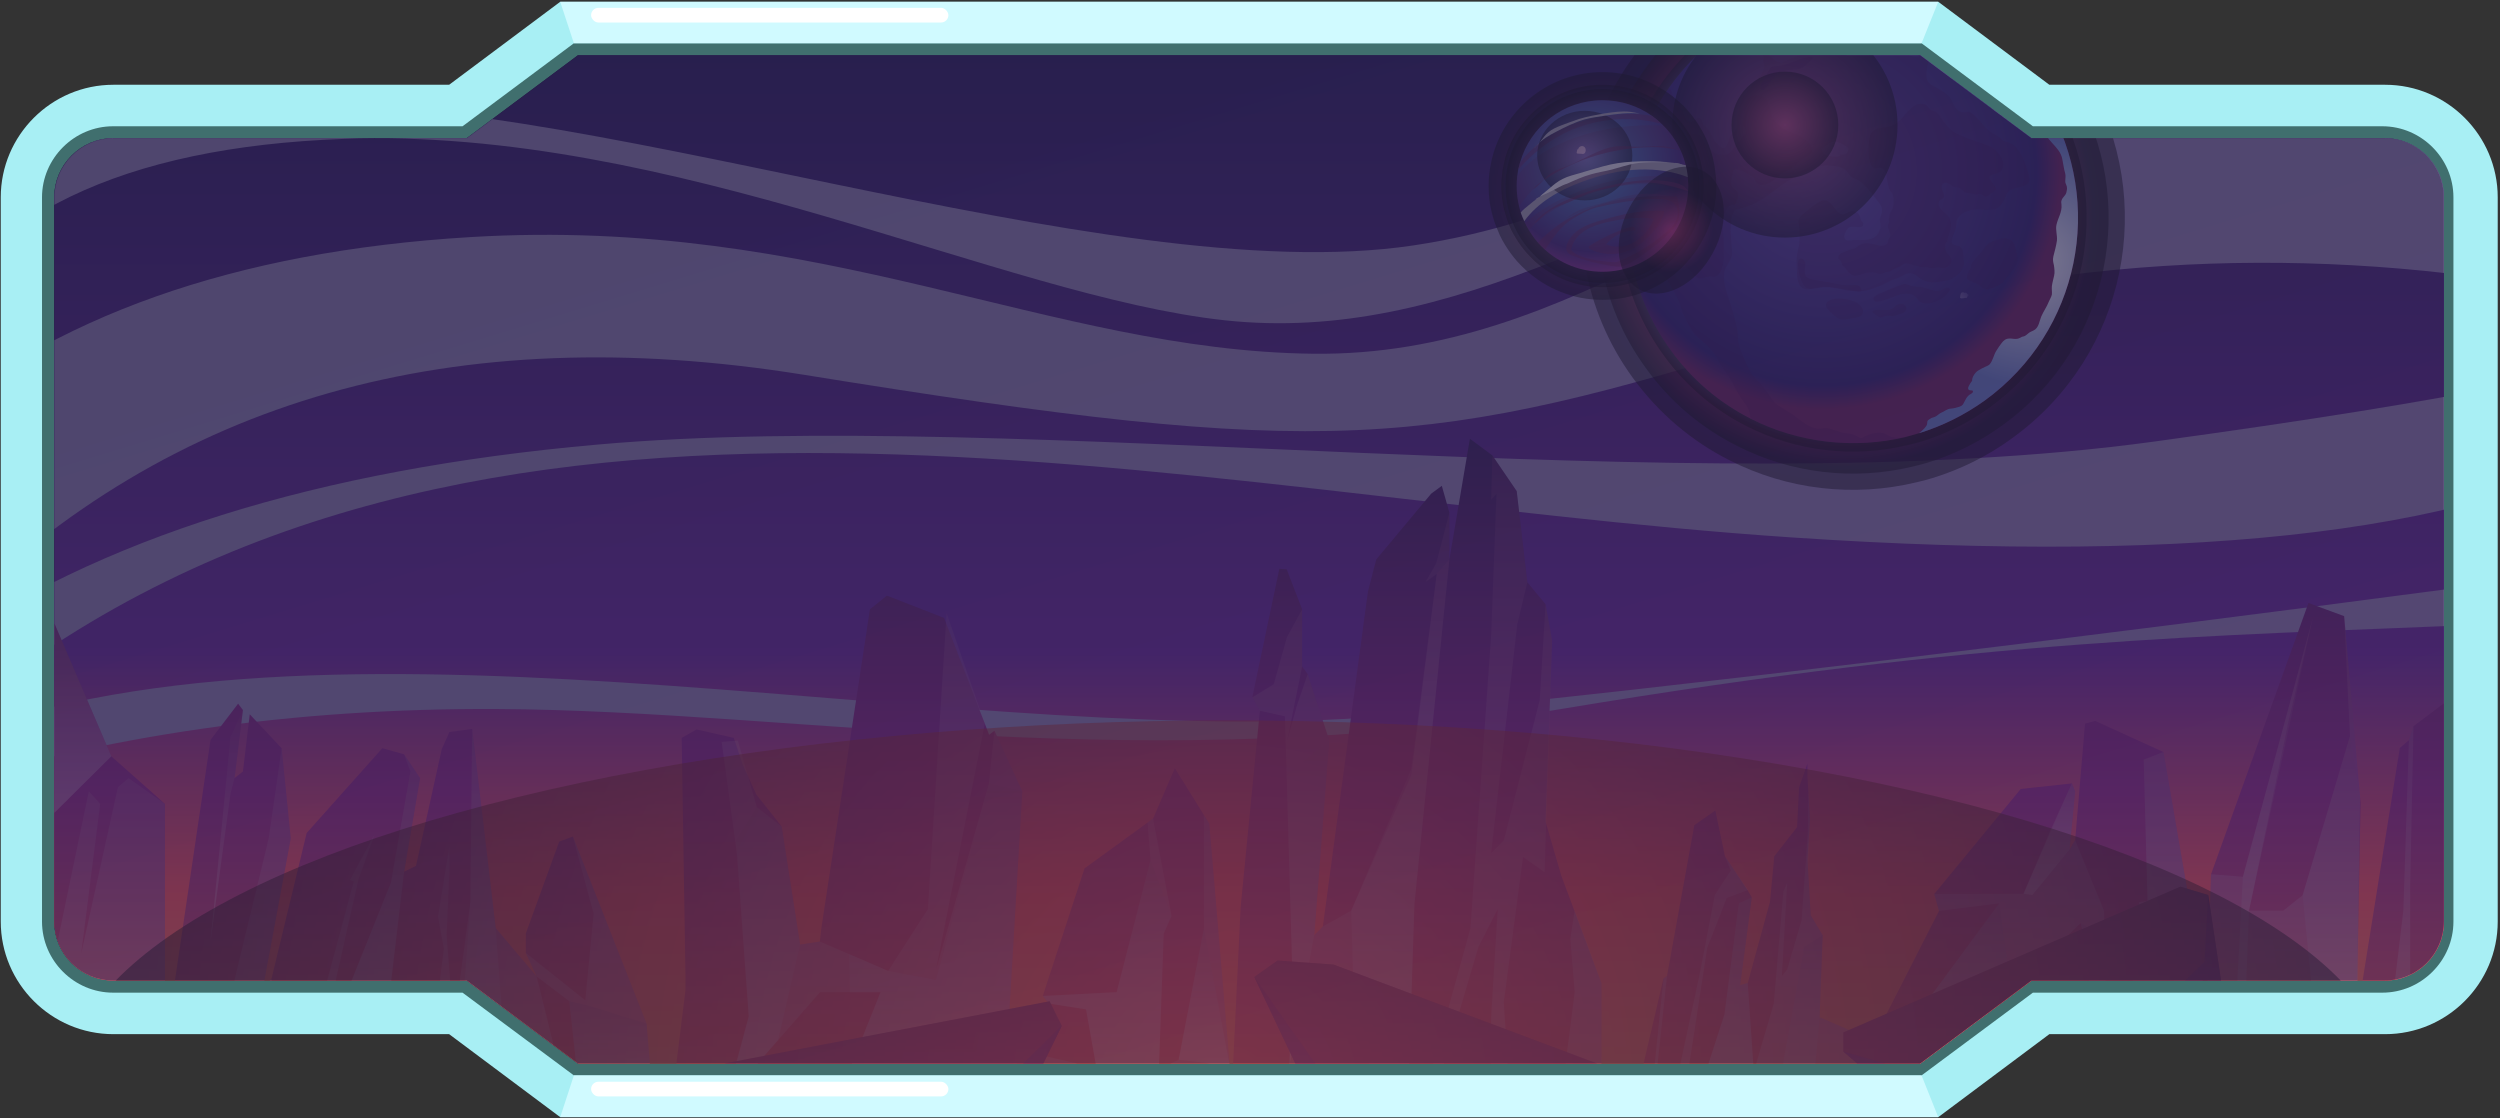 <svg version="1.2" xmlns="http://www.w3.org/2000/svg" viewBox="0 0 988 442" width="988" height="442"><rect x="0" y="0" width="988" height="442" fill="#333333" stroke="none"/><defs><linearGradient id="P" gradientUnits="userSpaceOnUse"/><linearGradient id="g1" x1="911" y1="-121.5" x2="1031.1" y2="272.8" href="#P"><stop stop-color="#231d43"/><stop offset="1" stop-color="#2c1f4a"/></linearGradient><clipPath clipPathUnits="userSpaceOnUse" id="cp1"><path d="m184.56 387.53h-139.68c-12.84 0-23.36-10.52-23.36-23.36v-286.17c0-12.84 10.52-23.36 23.36-23.36h139.68l43.93-32.77h530.41l43.94 32.77h139.67c12.84 0 23.36 10.52 23.36 23.36v286.17c0 12.84-10.52 23.36-23.36 23.36h-139.67l-43.94 32.77h-530.41z"/></clipPath><linearGradient id="g2" x1="-14.4" y1="449.5" x2="-14.4" y2="-28.8" href="#P"><stop stop-color="#ff9b4f"/><stop offset=".2" stop-color="#ff575b"/><stop offset=".4" stop-color="#6b2e98"/><stop offset="1" stop-color="#232053"/></linearGradient><linearGradient id="g3" x1="-14.4" y1="449.5" x2="-14.4" y2="173.4" href="#P"><stop stop-color="#ff674a"/><stop offset=".5" stop-color="#952c87"/><stop offset="1" stop-color="#38225a"/></linearGradient><linearGradient id="g4" x1="184.6" y1="449.5" x2="184.6" y2="180" href="#P"><stop stop-color="#fff"/><stop offset="1" stop-color="#8a3e77"/></linearGradient><linearGradient id="g5" x1="908" y1="449.5" x2="908" y2="291" href="#P"><stop stop-color="#fff"/><stop offset="1" stop-color="#8a3e77"/></linearGradient><linearGradient id="g6" x1="878.9" y1="449.5" x2="878.9" y2="243.5" href="#P"><stop stop-color="#fff"/><stop offset="1" stop-color="#8a3e77"/></linearGradient><linearGradient id="g7" x1="845.2" y1="442.9" x2="845.2" y2="297.2" href="#P"><stop stop-color="#fff"/><stop offset="1" stop-color="#8a3e77"/></linearGradient><linearGradient id="g8" x1="797.7" y1="353.7" x2="797.7" y2="309.6" href="#P"><stop stop-color="#fff"/><stop offset="1" stop-color="#8a3e77"/></linearGradient><linearGradient id="g9" x1="818.3" y1="449.5" x2="818.3" y2="364.8" href="#P"><stop stop-color="#fff"/><stop offset="1" stop-color="#8a3e77"/></linearGradient><linearGradient id="g10" x1="697.4" y1="449.5" x2="697.4" y2="369.6" href="#P"><stop stop-color="#fff"/><stop offset="1" stop-color="#8a3e77"/></linearGradient><linearGradient id="g11" x1="667.2" y1="449.5" x2="667.2" y2="354.6" href="#P"><stop stop-color="#fff"/><stop offset="1" stop-color="#8a3e77"/></linearGradient><linearGradient id="g12" x1="749.9" y1="449.5" x2="749.9" y2="357" href="#P"><stop stop-color="#fff"/><stop offset="1" stop-color="#8a3e77"/></linearGradient><linearGradient id="g13" x1="506.5" y1="421.1" x2="506.5" y2="292.6" href="#P"><stop stop-color="#fff"/><stop offset="1" stop-color="#8a3e77"/></linearGradient><linearGradient id="g14" x1="532" y1="449.5" x2="532" y2="221.1" href="#P"><stop stop-color="#fff"/><stop offset="1" stop-color="#8a3e77"/></linearGradient><linearGradient id="g15" x1="302.2" y1="449.5" x2="302.2" y2="309.7" href="#P"><stop stop-color="#fff"/><stop offset="1" stop-color="#8a3e77"/></linearGradient><linearGradient id="g16" x1="223" y1="449.5" x2="223" y2="395.7" href="#P"><stop stop-color="#fff"/><stop offset="1" stop-color="#8a3e77"/></linearGradient><linearGradient id="g17" x1="280.8" y1="449.5" x2="280.8" y2="319" href="#P"><stop stop-color="#fff"/><stop offset="1" stop-color="#8a3e77"/></linearGradient><linearGradient id="g18" x1="410.1" y1="422.4" x2="410.1" y2="339.9" href="#P"><stop stop-color="#fff"/><stop offset="1" stop-color="#8a3e77"/></linearGradient><linearGradient id="g19" x1="463.8" y1="421.2" x2="463.8" y2="366.9" href="#P"><stop stop-color="#fff"/><stop offset="1" stop-color="#8a3e77"/></linearGradient><linearGradient id="g20" x1="-14.4" y1="449.5" x2="-14.4" y2="244.3" href="#P"><stop stop-color="#fff"/><stop offset="1" stop-color="#8a3e77"/></linearGradient><linearGradient id="g21" x1="81.2" y1="372" x2="81.2" y2="280.6" href="#P"><stop stop-color="#fff"/><stop offset="1" stop-color="#8a3e77"/></linearGradient><linearGradient id="g22" x1="131.5" y1="449.5" x2="131.5" y2="304.9" href="#P"><stop stop-color="#fff"/><stop offset="1" stop-color="#8a3e77"/></linearGradient><linearGradient id="g23" x1="177.3" y1="449.5" x2="177.3" y2="288.1" href="#P"><stop stop-color="#fff"/><stop offset="1" stop-color="#8a3e77"/></linearGradient><linearGradient id="g24" x1="8.1" y1="323" x2="8.1" y2="244.3" href="#P"><stop stop-color="#fff"/><stop offset="1" stop-color="#8a3e77"/></linearGradient><radialGradient id="g25" cx="727.8" cy="85.2" r="105.4" href="#P"><stop stop-color="#1f4ba8"/><stop offset="1" stop-color="#131116"/></radialGradient><radialGradient id="g26" cx="728.1" cy="85.3" r="99.1" href="#P"><stop offset=".7" stop-color="#ff3668"/><stop offset="1" stop-color="#131116"/></radialGradient><radialGradient id="g27" cx="728.4" cy="85.3" r="90.6" href="#P"><stop offset=".8" stop-color="#2896d3"/><stop offset="1" stop-color="#131116"/></radialGradient><radialGradient id="g28" cx="720.2" cy="67.8" r="94" href="#P"><stop stop-color="#6550a9"/><stop offset=".9" stop-color="#32266e"/><stop offset="1" stop-color="#6e275f"/></radialGradient><linearGradient id="g29" x1="777" y1="120.2" x2="779.6" y2="118.3" href="#P"><stop stop-color="#dad0e8"/><stop offset="1" stop-color="#8677bc"/></linearGradient><radialGradient id="g30" cx="802.4" cy="103.5" r="48.7" href="#P"><stop stop-color="#fff"/><stop offset="1" stop-color="#6983c4"/></radialGradient><radialGradient id="g31" cx="705.4" cy="49.4" r="44.5" href="#P"><stop stop-color="#d4547f"/><stop offset="1" stop-color="#131116"/></radialGradient><radialGradient id="g32" cx="705.4" cy="49.4" r="21.1" href="#P"><stop stop-color="#d4547f"/><stop offset="1" stop-color="#131116"/></radialGradient><radialGradient id="g33" cx="633.3" cy="73.5" r="45" href="#P"><stop stop-color="#972b5a"/><stop offset="1" stop-color="#131116"/></radialGradient><radialGradient id="g34" cx="633.3" cy="73.5" r="40" href="#P"><stop offset=".7" stop-color="#1f4ba8"/><stop offset="1" stop-color="#131116"/></radialGradient><radialGradient id="g35" cx="633.3" cy="73.5" r="38.3" href="#P"><stop stop-color="#972b5a"/><stop offset="0" stop-color="#e43238"/><stop offset="1" stop-color="#131116"/></radialGradient><radialGradient id="g36" cx="629.2" cy="64.3" r="43.8" href="#P"><stop stop-color="#5192ce"/><stop offset=".8" stop-color="#462e76"/><stop offset="1" stop-color="#89378a"/></radialGradient><radialGradient id="g37" cx="626.3" cy="61.5" r="18.8" href="#P"><stop stop-color="#b463b1"/><stop offset="1" stop-color="#131116"/></radialGradient><radialGradient id="g38" cx="660.5" cy="91" r="16.6" href="#P"><stop stop-color="#ff4271"/><stop offset="1" stop-color="#131116"/></radialGradient><linearGradient id="g39" x1="493.7" y1="449.5" x2="493.7" y2="379.6" href="#P"><stop stop-color="#de3c5e"/><stop offset="1" stop-color="#752452"/></linearGradient><linearGradient id="g40" x1="493.7" y1="449.5" x2="493.7" y2="386.1" href="#P"><stop stop-color="#b169b4"/><stop offset="1" stop-color="#8a3e77"/></linearGradient><linearGradient id="g41" x1="518.1" y1="419.1" x2="622.1" y2="419.1" href="#P"><stop stop-color="#b169b4"/><stop offset="1" stop-color="#8a3e77"/></linearGradient><linearGradient id="g42" x1="726.5" y1="449.5" x2="726.5" y2="350.4" href="#P"><stop stop-color="#de3c5e"/><stop offset="1" stop-color="#752452"/></linearGradient><linearGradient id="g43" x1="726.5" y1="449.5" x2="726.5" y2="353.7" href="#P"><stop stop-color="#b169b4"/><stop offset="1" stop-color="#8a3e77"/></linearGradient><linearGradient id="g44" x1="795.6" y1="449.5" x2="795.6" y2="421.1" href="#P"><stop stop-color="#b169b4"/><stop offset="1" stop-color="#8a3e77"/></linearGradient><linearGradient id="g45" x1="279.5" y1="449.5" x2="279.5" y2="395.7" href="#P"><stop stop-color="#de3c5e"/><stop offset="1" stop-color="#752452"/></linearGradient><linearGradient id="g46" x1="279.5" y1="449.5" x2="279.5" y2="405.4" href="#P"><stop stop-color="#b169b4"/><stop offset="1" stop-color="#8a3e77"/></linearGradient><linearGradient id="g47" x1="336.2" y1="403.4" x2="419.6" y2="403.4" href="#P"><stop stop-color="#b169b4"/><stop offset="1" stop-color="#8a3e77"/></linearGradient><radialGradient id="g48" cx="485.4" cy="430.5" r="460.1" href="#P"><stop stop-color="#ff4736"/><stop offset="1" stop-color="#131116"/></radialGradient><linearGradient id="g49" x1="911" y1="-121.5" x2="1031.1" y2="272.8" href="#P"><stop stop-color="#231d43"/><stop offset="1" stop-color="#2c1f4a"/></linearGradient></defs><style>.a{fill:#a8eff4}.b{fill:#406f6e}.c{fill:url(#g1)}.d{fill:#d0faff}.e{fill:#fff}.f{fill:url(#g2)}.g{mix-blend-mode:soft-light;fill:#9084af}.h{fill:url(#g3)}.i{opacity:.2;mix-blend-mode:multiply;fill:url(#g4)}.j{opacity:.2;mix-blend-mode:multiply;fill:url(#g5)}.k{opacity:.2;mix-blend-mode:multiply;fill:url(#g6)}.l{opacity:.2;mix-blend-mode:multiply;fill:url(#g7)}.m{opacity:.2;mix-blend-mode:multiply;fill:url(#g8)}.n{opacity:.2;mix-blend-mode:multiply;fill:url(#g9)}.o{opacity:.2;mix-blend-mode:multiply;fill:url(#g10)}.p{opacity:.2;mix-blend-mode:multiply;fill:url(#g11)}.q{opacity:.2;mix-blend-mode:multiply;fill:url(#g12)}.r{opacity:.2;mix-blend-mode:multiply;fill:url(#g13)}.s{opacity:.2;mix-blend-mode:multiply;fill:url(#g14)}.t{opacity:.2;mix-blend-mode:multiply;fill:url(#g15)}.u{opacity:.2;mix-blend-mode:multiply;fill:url(#g16)}.v{opacity:.2;mix-blend-mode:multiply;fill:url(#g17)}.w{opacity:.2;mix-blend-mode:multiply;fill:url(#g18)}.x{opacity:.2;mix-blend-mode:multiply;fill:url(#g19)}.y{opacity:.2;mix-blend-mode:multiply;fill:url(#g20)}.z{opacity:.2;mix-blend-mode:multiply;fill:url(#g21)}.A{opacity:.2;mix-blend-mode:multiply;fill:url(#g22)}.B{opacity:.2;mix-blend-mode:multiply;fill:url(#g23)}.C{opacity:.2;mix-blend-mode:multiply;fill:url(#g24)}.D{opacity:.5;mix-blend-mode:screen;fill:url(#g25)}.E{opacity:.5;mix-blend-mode:screen;fill:url(#g26)}.F{opacity:.5;mix-blend-mode:screen;fill:url(#g27)}.G{fill:url(#g28)}.H{opacity:.2;mix-blend-mode:multiply;fill:#441853}.I{opacity:.3;mix-blend-mode:multiply;fill:url(#g29)}.J{mix-blend-mode:soft-light;fill:url(#g30)}.K{opacity:.5;mix-blend-mode:screen;fill:url(#g31)}.L{opacity:.5;mix-blend-mode:screen;fill:url(#g32)}.M{opacity:.5;mix-blend-mode:screen;fill:url(#g33)}.N{opacity:.5;mix-blend-mode:screen;fill:url(#g34)}.O{opacity:.5;mix-blend-mode:screen;fill:url(#g35)}.P{fill:url(#g36)}.Q{opacity:.2;mix-blend-mode:multiply;fill:#6d2a53}.R{mix-blend-mode:soft-light;fill:#a7a4b2}.S{opacity:.4;mix-blend-mode:multiply;fill:#6d2a53}.T{opacity:.5;mix-blend-mode:screen;fill:url(#g37)}.U{opacity:.5;mix-blend-mode:screen;fill:url(#g38)}.V{mix-blend-mode:soft-light;fill:#e7e6ea}.W{fill:url(#g39)}.X{opacity:.5;mix-blend-mode:multiply;fill:url(#g40)}.Y{opacity:.2;fill:#e79aa4}.Z{opacity:.5;mix-blend-mode:multiply;fill:url(#g41)}.a0{fill:url(#g42)}.a1{opacity:.5;mix-blend-mode:multiply;fill:url(#g43)}.a2{opacity:.5;mix-blend-mode:multiply;fill:url(#g44)}.a3{fill:url(#g45)}.a4{opacity:.5;mix-blend-mode:multiply;fill:url(#g46)}.a5{opacity:.5;mix-blend-mode:multiply;fill:url(#g47)}.a6{opacity:.5;mix-blend-mode:screen;fill:url(#g48)}.a7{opacity:.6;mix-blend-mode:multiply;fill:url(#g49)}</style><path class="a" d="m177.5 33.5l43.9-32.8h544.6l43.9 32.8h132.7c24.5 0 44.5 20 44.5 44.5v286.2c0 24.5-20 44.5-44.5 44.5h-132.7l-43.9 32.8h-544.6l-43.9-32.8h-132.7c-24.5 0-44.5-20-44.5-44.5v-286.2c0-24.5 20-44.5 44.5-44.5z"/><path class="b" d="m44.7 49.9h138.1l44-32.8h532.6l44 32.8h138.1c15.4 0 28.1 12.7 28.1 28.1v286.2c0 15.4-12.7 28.1-28.1 28.1h-138.1l-44 32.7h-532.6l-44-32.7h-138.1c-15.4 0-28.1-12.7-28.1-28.1v-286.2c0-15.4 12.7-28.1 28.1-28.1z"/><path class="c" d="m184.4 387.5h-139.7c-12.8 0-23.3-10.5-23.3-23.3v-286.2c0-12.8 10.5-23.4 23.3-23.4h139.7l43.9-32.7h530.5l43.9 32.7h139.7c12.8 0 23.3 10.6 23.3 23.4v286.2c0 12.8-10.5 23.3-23.3 23.3h-139.7l-43.9 32.8h-530.5z"/><path class="d" d="m759.4 17.1h-532.6l-5.4-16.4h544.6z"/><path class="d" d="m766 441.5h-544.6l5.4-16.5h532.6z"/><rect class="e" x="233.6" y="3.1" width="141.2" height="5.8" rx="2.9"></rect><rect class="e" x="233.6" y="427.5" width="141.2" height="5.8" rx="2.9"></rect><g clip-path="url(#cp1)"><path class="f" d="m982.4 449.5h-994.8v-478.3h994.8z"/><path class="g" d="m-47.2 88.4q29.3-37.3 149.2-46.7c119.8-9.5 334.2 73.6 456.5 55.3 122.2-18.2 206.2-113.7 302-150.8q95.9-37.2 155.8-33.6v90.7q-118.7-28.5-242.1 26.5c-123.4 55-201.4 106.3-290 96.8-88.7-9.5-217.7-76.5-348.5-71.7q-130.9 4.8-169.1 81.3z"/><path class="g" d="m-32.3 170.9q78.6-68.8 218.2-77.2c139.5-8.4 228.9 44.9 333.1 46.1 104.2 1.2 173.4-74.2 280.2-99.3q106.8-25.1 184.9-20.6l21.3 93.6q-152.4-26.3-297.2 19.1c-144.9 45.5-183.4 49-390.6 15.5q-207.3-33.4-336.2 95.8z"/><path class="g" d="m-17.9 31c154.6-63.4 418.3-10.9 584.8-32.2q166.4-21.2 294.6-124.5l96.3 9.6c-80 21.5-172.8 87.3-339.5 119.4-166.6 32.1-300.6 8.5-421.5 11q-120.9 2.4-224.6 38.2z"/><path class="g" d="m-18.5 291.4c156.1-59.4 406.2 7.9 573.2-9.1q166.9-17 422.6-50.8l2.3 15.4c-105.8 4.5-194 5.3-361.4 33.1-167.4 27.8-300.8 0.9-421.7 0.2q-120.9-0.6-225.5 32.5z"/><path class="g" d="m-24.9 257.6q94.8-67.2 261-81.9c166.1-14.8 432.4 23.9 615.3-1.2q182.8-25.1 192.6-39.5v35.9q-90.3 58-335.8 41.5c-245.5-16.4-519.8-94.9-721.2 67.5z"/><path class="h" d="m-12.4 449.5l0.4-252.9 32.6 47.7 23.4 54.6 21.2 18.8v100.3l1.3-12.6 16.7-113 10.9-14.3 1.9 2.5-3.3 26.9 3.3-2.6 2.7-22.6 12.6 13.4 3.6 35.6-10.9 58.8 3.3-3.3 13.9-57.6 29.9-33.5 8.6 2.4 6.3 9.4-6.3 37 4.7-2.3 10.2-46.2 3-6.7 9-1.2 9.3 78.7 16.2 19.1-4.3-9.3v-7.7l13.2-36.3 5.4-2 29.1 73.9 3.2 37.8 6.5-5.1 5.7-45.9v-5.4l-1.5-94.3 5.9-3.3 14.7 3.3 3.6 10.8 5.3 11.6 10 12.6 7.3 46.7 7.8-1.2 0.7-6 19.1-125.3 6.7-5.4 22.6 8.8 17.8 46.2 2.1-1.6 11 23.9-6.2 105.7 10.9-2 5.8-19.8-2.4-3 16.5-50.4 27.1-19.7 8.6-19.9 13.6 21.9 8.1 95.7 1.3-0.2 3-62.5 7.6-77.6-3-5.3 10.7-50.8 2.9 0.2 6.1 15.8v22.6l2.2 3 8.5 26.2-5.9 77 3.4-3.5 17.8-132.3 3.3-12.7 21.7-26 4.2-3.1 3 10.6v18.5l8.1-47.7 8.9 6.6 9.6 14.1 4.2 36 7.2 8.7 2.6 14.4-2.6 71.5 6.2 21.3 15.9 42.6v35l11.5 18.7 13-55.6 1.4-1 10.8-59.6 8.3-5.8 3.8 18.1 9 13.5 1.6 2.7-4.6 34.7 3-0.8 8.8-32.1 1.7-18 9-11.5 0.8-15.7 3.3-9.5v5.3l1 17-1 15.7 1.3 22 4.7 7.9-1.2 32.4 21.1 9.2 26.1-51.2-1.9-6.7 34.2-41.5 20.2-2.2 1.3 3.2-2.2 22.9 2.2-3.7 3.9-46 4-1.1 27 12.3 17.1 99.3 1.7-51 38.5-107.2 14.1 5.2 6.5 73.8-1.7 90.4 0.7-8.9 16.5-103.2 3.6-3.1 1.8-5.5 28.6-21.5v184h-795.8z"/><path class="i" d="m982.4 449.5h-182.7l24.7-28.7 1.5-41-3.6-15-49.8 48.2-10.2 36.5h-173.4l0.4-47.8 2.6-42.4-7.6 14.9-19.9 67.3-11.6 8h-43.3l-63.9-23.1h-5.3l-73.6 13.1-6.7 10h-55.8l27.8-17.5 16-39.9h-23.9l-25.5 29.1-7.8 28.3h-104.2v-14.7l39.4 7.1 3.7-2.7-4.7-43.5-12.9-9.8-4.3-9.3 23.5 18.7 3.3-34.2-8.2-30.5 29.1 73.9 3.2 37.8 6.5-5.1 7.5 6.3 12.5-15.5v14.3l10.7-40.6-4.6-63.8-6.1-44.7 6.4-0.5 7.5 26.3 9.8 7.6 7.3 46.7 7.8-1.2 27 11.6 15.7-24.4 7.4-117 15.1 43.7-19.3 97.3 20.9-73.6 2.2-20.9 11 23.9-6.2 105.7 10.9-2 24.6 5.6-4.1-23.1-14.7-2.3-2.4-3 29.2-1.5 13.4-52.2-1.2-14.8 2.2-1.6 7.3 38.5-3.1 6.9-1.9 53.5 7.8-3.6 10-51.9v-44.6l2.1 3.2 8.1 95.7 1.3-0.2 43.1 13-20.8-12.9 1-41-2.8-97-9.9-2.2-3-5.3 8.5-5.2 5.2-18.6 6-11v22.6l-6 29.8 4-14.6 4.2-12.2 8.5 26.2-5.9 77 3.4-3.5 11.2-6.2 23.8-53.7 10-79.4-4.4 3.2 4.2-7.4 5.2-20v18.5l-13.8 135.9-2.6 79.1 7-5.1 17.7-64.1 8.2-115.6 2.1-56.2-2.1 2.4 0.5-17.5 9.6 14.1 4.2 36-4 16.8-10.3 90.2 5-5 14.2-55.4 2.3-37.9 2.6 14.4-3 91.5-8.5-6-7.6 57.3 3.1 48.7 19.3-8.3 5.6-44.3-1.7-21.1 1.7-11.2 10.6 28.8v35l11.5 18.7 4.4-1.6 3.5-4.2 5.1-49.8 1.4-1-5.1 47.8 1.1 0.2 7.9-6.9 8.9-41.3 6.1-31.8 6.3-9.7-2.3-5.6 9.1 13.3-8.4 3.2-7.7 19.7-10.4 67.5 6.4-7.9 10.8-33.3 5.7-43.9 5.1-2.4-4.6 34.7 3-0.8 2.4 35 7.9-26.9 3.8-44.3 1.5-3.4-2.1 36.8 2.1-2.6 5.7-19.5 2.5-35.4v-16.3l0.8 12.1-0.8 19 1.1 18.7 4.7 7.9-1.2 32.4 21.1 9.2 16.9-9.5 33-44.7-23.8 3-1.9-6.7 35.3-0.1 10.6-25 8.5-18.6 1.3 3.2-2.2 22.9 2.2-3.7 11.4 27.9 1.9 77.1 6-9 6-71.5 3.3-0.5-1.5-55.8 7.8-3 17.1 99.3 1.7-51 12.6 1 27.8-103-9.9 42.1-15.5 74.3h13.5l7.7-6.1 18.7-62.8-2.3-47.5 6.3 71.2-1.5 93-0.6 33.1 11.5-16.7 7.7-64.2 2.2-67.4 1.8-5.5-1.3 63.4v99.1l13-7.8 8.4-35.8 8.5-140.4z"/><path class="j" d="m928.7 291l4 23.7-1 87-6.7 47.8h-8.1v-25.9l-6.9-69.8z"/><path class="k" d="m888.8 359.9l-3.5 89.6h-4.4l5.5-103 27.8-103z"/><path class="l" d="m847.2 300.2l7.8-3 17.1 99.3-5.7 46.4-8.1-63.1-9.6-23.8z"/><path class="m" d="m817.9 335.7l-14.7 18-3.5-0.5 19.1-43.6 1.3 3.2z"/><path class="n" d="m822.3 364.8l9.2 5.5 1.4 79.2h-12.6l4.1-28.7 1.5-43.4z"/><path class="o" d="m719.1 402l-4.3 47.5h-15.4l13.6-75.3 7.3-4.6z"/><path class="p" d="m687.7 389.3l3-0.8 2.4 35-1.5 26h-22.4l1.5-15.3 10.8-33.3 5.7-43.9 5.1-2.4z"/><path class="q" d="m790.1 357l4.8 34.4-22.4 21.6-10.2 36.5h-10.4l5.2-47.8z"/><path class="r" d="m519.4 369.6l-9.8 51.5 1-41-2.1-73.9 16.8-13.6z"/><path class="s" d="m559 357l-2.6 79.1v10.9l-3.6 2.5-17.5-43.8-1.3-45.8 23.8-56.2 10-76.9 5-5.7z"/><path class="t" d="m390.8 309.7l13.2 3-6.2 105.7 10.9-2-42 23.1-6.7 10h-55.8l27.8-17.5 16-39.9h-12.1l-0.3-15 15.4 6.6 18.9 3.6z"/><path class="u" d="m258.7 442.3l-0.5 7.2h-30.4l1.9-10.3-4.7-43.5 7.8 1.8 22.7 7z"/><path class="v" d="m282.8 449.5l13.1-47.8-5.1-69.6 8.3-13.1 9.8 7.6 7.3 46.7-8.7 37.7-8.9 10.2-7.8 28.3z"/><path class="w" d="m454.7 339.9l8.3 22.1-3.1 6.9-1.9 53.5-24.7-0.4-4.1-23.1-14.7-2.3-2.4-3 29.2-1.5z"/><path class="x" d="m475.8 366.9l10.2 54.3-20.2-2.4z"/><path class="y" d="m195.9 366.8l16.2 19.1 15.7 63.6h-240.2v-45.8l17.8-53 6.8-59.5 8.4-46.9 23.4 54.6-24.3 24.1-14.9 82.4 16.4-25.8 13.9-66.9 4.5 5-7.5 59.1 14.5-65.7 4.2-3.6 14.4 10.2v100.3l1.2-11.4 21.9-1.2 17.9-74.1 5.1-35.6 3.6 35.6-10.9 58.8 3.3-3.3 2.4 14 17.4-5.1 12.7-47.3-1.5-0.6 9.7-18-6.4 18-10.5 46.7 6.5-3.6 16.9-42.1 7.7-43.9-2.5-6.8 6.3 9.4-6.3 37-11.2 94.8 19.9-7.7 7-56.7-2.3-12.7 4.5-27.7v10l-1.1 24.9 2.8 36 6.6-49 0.7-68.3z"/><path class="z" d="m96 280.6l-3.3 26.9-1.6 6.1-7.9 58.4 7.9-80.8z"/><path class="A" d="m162.2 304.9l3.8 2.6-6.3 37-11.2 94.8v10.2h-15l4.1-58.6 16.9-42.1z"/><path class="B" d="m195.9 366.8l6.2 82.7h-22.8l6.6-93.1 0.7-68.3z"/><path class="C" d="m44 298.9l-24.3 24.1-9.6-13.3 10.5-65.4z"/><path class="D" d="m725.5-21.2c23.3-1.5 46.8 4.7 66.5 17.9q6 4 11.4 8.8c5.8 5.1 11.1 11 15.9 17.5q0.6 0.9 1.2 1.8 0.1 0 0.1 0 2.3 3.4 4.4 6.9c27.7 47.2 15.6 108.6-29.7 141.4-9.8 7.2-20.5 12.4-31.5 15.8q-3.2 1-6.4 1.7c-24.9 6-51.2 2.9-73.9-8.7-14.7-7.4-27.9-18.4-38.3-32.7-9.8-13.5-15.9-28.5-18.7-43.8-5.2-28.3 1.2-57.9 18.1-81.7 6-8.4 13.3-16.1 21.9-22.7q1.3-1 2.6-1.9c17.2-12.5 36.7-19.1 56.4-20.3z"/><path class="E" d="m725.9-14.8c21.9-1.4 44 4.4 62.6 16.8q5.6 3.8 10.7 8.3c5.4 4.8 10.4 10.3 14.9 16.4q0.6 0.9 1.2 1.8 0 0 0 0 2.2 3.2 4.2 6.5c26 44.3 14.6 102.1-27.9 132.9-9.3 6.8-19.3 11.7-29.7 14.9q-3 0.9-6 1.6c-23.4 5.6-48.1 2.7-69.5-8.2-13.8-7-26.3-17.3-36-30.8-9.2-12.6-15-26.7-17.6-41.2-4.9-26.6 1.2-54.4 17.1-76.7 5.6-8 12.5-15.2 20.6-21.4q1.1-0.9 2.4-1.8c16.1-11.7 34.5-18 53-19.1z"/><path class="F" d="m726.4-6.1c20.1-1.3 40.3 4 57.2 15.4q5.1 3.4 9.8 7.5c5 4.4 9.6 9.4 13.6 15q0.6 0.8 1.1 1.6 0.1 0 0.1 0 2 2.9 3.8 6c23.8 40.5 13.3 93.3-25.5 121.5-8.5 6.2-17.7 10.7-27.2 13.6q-2.7 0.8-5.4 1.4c-21.4 5.2-44 2.5-63.5-7.4-12.7-6.4-24.1-15.9-33-28.2-8.4-11.6-13.7-24.4-16.1-37.6-4.4-24.4 1.1-49.8 15.6-70.2 5.2-7.2 11.5-13.8 18.9-19.5q1.1-0.9 2.2-1.7c14.7-10.7 31.5-16.4 48.4-17.4z"/><path class="G" d="m726.6-2.8c19.4-1.2 38.8 4 55.1 14.9q5 3.2 9.5 7.2c4.8 4.3 9.2 9.1 13.1 14.5q0.6 0.8 1.1 1.5 0 0.1 0 0.1 2 2.8 3.6 5.7c23 39.1 12.9 89.9-24.5 117.1-8.2 5.9-17 10.2-26.1 13q-2.7 0.8-5.3 1.5c-20.6 4.9-42.4 2.3-61.2-7.2-12.2-6.2-23.2-15.3-31.7-27.2-8.1-11.1-13.2-23.5-15.6-36.2-4.2-23.5 1.1-48 15.1-67.6 5-7 11-13.4 18.1-18.9q1.1-0.8 2.2-1.6c14.2-10.3 30.4-15.8 46.6-16.8z"/><path fill-rule="evenodd" class="H" d="m726.6-2.8q0.4 0.1 0.7 0.2c1.2 0.4 2.5 0.9 3.6 1.5 0.9 0.6 1.6 1.4 2.4 1.9 1.4 1 3 1.7 4.6 2.3 2 0.8 3.6 2 5.5 2.7 5 2.1 10.8 1.2 16.1 1.1 1.3 0 2.1 0 3.4-0.1 0.8-0.1 1.6 0 2.4 0.2 1.8 0.3 3.8 0.8 5.1 2.2 0.8 0.8 0.8 2 1.1 3.1 0.4 1.6 0.5 2.1-1.1 2.2-2.7 0.2-5.9-0.2-6.8 3.2-0.6 2.1-1.3 4.1-1.5 6.4-0.3 2.4-1.4 5.2-0.4 7.6 0.8 1.8 3 2.5 4.6 3.5 1.3 0.9 2.9 1.7 4 2.9 0.9 1 1.2 2.2 1.8 3.3 0.9 1.8 2.5 3.3 4.5 3 0.8-0.1 0.8-0.4 1.7-0.2 0.8 0.3 1.6 1.1 2.2 1.6 1.8 1.6 3.1 3.8 4.9 5.3 1.2 1 2.7 1.9 4.1 2.7 0.8 0.6 1.6 1.6 2.5 2 0.5 0.2 1.2 0.3 1.8 0.5 1.6 0.6 2.6 1.2 3.6 2.7 2.1 2.9 4 7.4 4.5 11 0.4 2.4-0.6 3.1-2.6 3.7-1.7 0.5-4.4 0.6-5.6 2-1 1.2-1.3 2.9-2.2 4.2-0.9 1.3-1.7 2.5-3.2 2.8-2.7 0.6-5.6-0.1-8.2 0.1-3 0.3-7.1 2.3-7 5.7 0 1.6-0.6 3.1-1.2 4.6-0.3 1.1-1.1 2.4-0.1 3.4 0.7 0.6 2.2 0.5 2.9 1 0.9 0.7 1.1 1.6 1.1 2.6 0.1 1.6 0.5 3.5 0.2 5-0.6 2.8-4.2 5.3-6.9 5.8-3.1 0.6-6.3 1.3-9.3-0.3-1.9-1-3.3-2.9-5.7-2.6-1.5 0.2-2.4 1.2-3.7 1.7-1.3 0.6-2.6 0.8-3.8 1.5-1.2 0.7-2.3 1.3-3.6 1.8-1.8 0.6-3.6 1.4-5.4 1.8-2.2 0.5-4.3 0.1-6.5 0.1-1.9 0-3.4-0.7-5.3-0.9-2-0.3-4.1-1-6.2-0.6-1.6 0.2-3.1 0.7-4.7 0.9-4.5 0.5-4.7-4.3-4.8-7.6-0.1-2.3-0.3-4.4 0.2-6.6 0.4-1.8 0.9-3.6 0.9-5.4 0-1.8 0.1-3.7-0.2-5.4-0.1-0.7-0.3-1.4-0.2-2.1 0.3-1.1 1.1-2.1 2-2.8 2.1-1.6 4.6-4 7-5 2.6-1.1 4.2 1.6 5.5 3.3 0.8 1 1.9 2.2 3.2 2 1.2-0.2 2.1-1.1 3.4-1.2 1.5 0 2.5 0.6 3.1 2 0.3 0.6 0.3 1.1 0.6 1.7 0.3 0.6 0.9 0.8 0.8 1.5-0.3 1.5-2.5 1-3.6 0.9-2 0-2.3 0.1-3.3 1.8-0.5 1-1.2 2.7 0 3.4 0.9 0.6 2.9-0.1 3.9 0 4 0.2 8.1 0.4 9.6-4.2 0.5-1.5 0-2.1-0.1-3.5 0-1.4 1-2.7 0.9-4.2-0.1-2-2.1-3.7-3.2-5.3-1.3-1.8-3-3.7-4.7-5.3-1.2-1.1-2.2-1.4-3.6-2-1.4-0.6-1.8-2.1-2.9-3.1-2-1.7-4.2-1.5-6.6-1.8-2.5-0.3-4 0.4-6.2 1.3-4.6 1.9-9.3 4.1-13.3 7-3.4 2.6-6.8 5.4-10.8 7.1-1.9 0.8-3.7 1.4-5.7 1.9-0.6 0.1-0.6-0.2-1.2 0.4-0.3 0.4-1 1.8-1.2 2.3-0.4 1.3-0.2 3.2-0.4 4.6-0.2 1.3 0.1 2.6 0.1 4 0.1 1.9 0.3 3.8 0.4 5.7 0.2 3.1-2.7 5.1-3.1 8.2-0.5 4.5 1.2 7.9 2.4 12 0.9 3.4 2.1 6.6 2.7 10 0.3 2.1 0.1 4.1 0.7 6.2 0.7 2.7 2 5.1 3 7.7 0.8 2 1.8 3.9 3.3 5.5 0.9 1.1 1.9 1.7 2.8 2.9 1.6 2.2 3.1 4.4 4.7 6.5 0.9 1.1 2.1 1.7 3.3 2.5 1.2 0.8 2.5 1.5 3.7 2.3 3.2 2.1 6.7 5.8 10.7 5.9 1.2 0 2.4-0.3 3.6-0.2 1 0.1 1.8 0.6 2.7 0.8 0.8 0.2 1.5 0.4 2.2 0.7 1.2 0.4 2.1 0.5 3.4 0.6 1 0.2 2.1 0.5 3 0.9 0.5 0.2 1.2 0.9 1.7 0.9 0.7 0.1 0.8-0.3 1.4-0.6 0.6-0.3 1.3-0.4 1.9-0.7 1.8-0.7 4.3-1.2 6.3-0.4 1.1 0.5 1.6 1 2.8 1.3 2.2 0.5 3.3 0.5 5.5-0.2q-0.1 0.1-0.1 0.2c-20.6 4.9-42.4 2.3-61.2-7.2q-0.2-1-0.4-2c-0.4-2-1.3-3.3-2.5-4.9-1.6-2.1-2.8-4.3-4-6.7-1-2.1-2.2-3.8-3.6-5.7-1.7-2.3-2.8-5-4.6-7.3-1.6-2.2-3.8-3.8-5.8-5.6-3-2.6-4.5-6.5-6.1-10-0.7-1.6-0.9-3.5-1.7-5-0.5-1-1.1-1.8-1.5-2.7-1.1-2.4-2.9-5.2-4.7-7.1-1.3-1.3-2.8-1-4.3-1.6-1.5-0.6-2-2.5-3.1-3.6-1.2-1.3-3.2-1.6-5-1.2-4.2-23.5 1.1-48 15.1-67.6 1.4 2 2 6.1 2.9 7.2 0.6 0.7 1.4 1 2 1.8 0.5 0.7 0.7 1.4 1 2.2 0.6 1.2 1.3 2.7 2.7 2.5 1.4-0.2 2.5-2.5 3.9-1.1 0.6 0.6 0.6 1.8 1.3 2.5 0.7 0.6 1.2 1.1 1.8 1.9 0.9 1.3 1.3 2.5 2 3.8 0.4 0.7 0.9 1 1.5 1.5 0.4 0.4 1 1.3 1.5 1.6 1.7 0.8 2.3-1.4 2.7-2.6 0.2-0.6 0.4-1.3 0.7-1.9 0.4-0.7 0.7-0.8 1.2-1.3 1.3-1.3 1.6-3 1.7-4.8 0.3-2.6 0.5-5.3 1.5-7.7 0.4-1.1 0.5-1.9 1.3-2.7q0.9-0.9 1.7-1.9c0.7-0.7 1.2-1.4 1.8-2.3 0.8-1.1 1.9-1.9 2.7-3.1 0.7-0.9 1.8-3.2 1.7-4.4-0.1-0.6-0.5-1.1-0.5-1.7 0-0.6 0.4-1 0.2-1.6-0.3-1.4-2.8-2.8-3.9-3.5-1.6-1.2-3.9-2-5.9-2.4-2.1-0.4-4-0.2-6.1-0.2-0.8 0-2.3-0.1-3.3-0.7q1.1-0.8 2.2-1.6c14.2-10.3 30.4-15.8 46.6-16.8zm-6.4 61.4c-0.4 0.6 0.1 1.7 0.5 2.1 0.8 0.9 2.4 0.8 3.4 1.1 1.2 0.3 2.3 0.2 3.4-0.4l-1-0.3c1.5 0 3.1 0.4 3.8-1.3 0.4-1-0.1-1.7-0.9-2.1-1.4-0.8-2.9-1.7-4.4-1.8-1.1 0-1.9 0.6-2.7 1.3-0.6 0.4-1.7 0.9-2.1 1.4zm29.8-44.8c-0.5 1-0.5 2.3-0.2 3.3 0.2 0.8 0.7 2 1.2 2.7 1.1 1.6 3.4 2.1 5.1 2.6 1 0.2 3.5 0.6 1.4-1 0.8-0.2 1.4-0.2 2-0.7 0.4-0.3 0.7-0.9 1.1-1.2 0.7-0.9 1.1-2 1.8-3 0.5-0.7 1.2-1.5 1.9-2.1 0.6-0.5 1.3-0.8 1.3-1.7 0.1-0.6-0.2-0.9-0.7-1.1-0.5-0.2-1.4-0.1-1.9-0.1q-1-0.1-2-0.1c-1.9-0.2-3.8 0.5-5.7 0.5-1.1 0.1-1.9 0-3 0.3-0.9 0.2-1.9 0.7-2.3 1.6zm-55.7-1.6c-0.7 1.7 0.3 3.9 1.1 5.4 1.1 2.1 3.5 4.1 5.4 5.7 0.8 0.7 1.5 1.1 2.5 1.3 1 0.3 2 1 0.9 0 1.5-0.5 2.6-1 4-1.6 1.6-0.8 3.4-1.1 5.1-1.7 2.8-1 6.2-2.2 8.1-4.6 1.3-1.5 2.1-4 1.4-5.9-0.5-1.3-1.5-2.8-2.6-3.6-1.5-1.1-3.3-1.5-5-2-1.7-0.4-3.5-0.4-5.2 0.1-1.2 0.4-2.3 1.1-3.5 1.4-0.6 0.2-1.2 0.3-1.8 0.6-0.7 0.2-1.5 0.1-2.3 0.2-1.2 0-2.1-0.1-3.1 0.6-1 0.6-1.8 1.3-2.7 2-0.9 0.6-1.9 1.1-2.3 2.1z"/><path class="H" d="m779.1 104.5c0.5-1.2 1.6-2.4 2.4-3.2 0.9-1 1.8-2 2.6-3.2 0.8-1.3 1.9-2 3.3-2.7 1-0.4 2.2-0.6 3.3-1 0.6-0.2 1.2-0.3 1.7-0.3 0.8 0.1 1 0.3 1.7 0.6 0.5 0.2 0.8 0.2 1.2 0.6 0.3 0.3 0.5 0.7 0.7 1.1 0.3 0.7 0.4 1.4 0.6 2.1 0.1 0.6 0.4 1.1 0.5 1.7 0.3 1.5 0.4 2.6-0.2 4-0.6 1.5-1.7 2.8-2.6 4.1-0.7 0.9-1.4 1.7-2.1 2.5-0.5 0.7-0.9 1.2-1.7 1.6-1.2 0.5-2.5 1.3-3.8 1.7-0.5 0.1-0.9 0.4-1.5 0.3-0.4 0-1.2-0.4-1.6-0.6-0.6-0.3-1-0.9-1.5-1.2-0.6-0.5-1.4-0.7-2.1-1-0.8-0.4-2.5-0.8-2.7-1.9-0.2-1 0.9-2.7 1.3-3.4 0.2-0.2 0.2-1 0.5-1.8z"/><path class="I" d="m777.8 116.3q-0.1 0.9-0.6 1.5c-0.7-0.3-1.8 0.5-2.6-0.1 0.2-0.8 0-2.2 1.1-2.2 0.2-0.1 0.4 0.2 0.6 0.2 0.2 0 0.5-0.1 0.7 0 0.5 0.2 1 1.3 1.3 1.7z"/><path class="H" d="m761.2 105.5c-0.9 0.2-1.3 0.2-2.1 0.1-0.6-0.2-1.3-0.4-1.9-0.6-1.1-0.2-2.5-0.8-3.7-0.9-1.1 0-1.6 0.6-2.5 1.1-0.5 0.3-1.1 0.5-1.7 0.8-0.3 0.2-0.6 0.2-1 0.4-0.3 0.3-0.6 0.5-1 0.7-0.8 0.3-1.7 0.2-2.5 0.6-0.6 0.2-1.2 0.6-1.9 0.6-0.5 0-0.9-0.3-1.4-0.5-0.7-0.2-1.3-0.2-2-0.2-2.2 0-4.1 1.2-6.3 1.4-2 0.1-3.2-2.4-4.5-3.6-0.2-0.1-0.5-0.2-0.6-0.5-0.2-0.2-0.2-0.6-0.2-0.9-0.2-0.6-0.4-1-0.8-1.4-0.3-0.2-0.4 0.1-0.6-0.4-0.1-0.2 0.1-0.8 0.2-1.1 0.4-0.8 1-1.2 1.8-1.4 0.8-0.3 1.6-0.7 2.5-1 0.7-0.2 1.5-0.3 2.3-0.7 0.7-0.4 1.2-1 1.9-1.3 1.8-0.9 3.2-0.5 5.1-0.2 1.7 0.3 3.7 1.3 5.2 0 0.7-0.5 0.5-0.8 0.7-1.4 0.2-0.7 0.8-1.4 0.9-2.2 0-0.3-0.3-1.1-0.4-1.5-0.2-0.6-0.5-1.3-0.6-1.9-0.1-0.8 0.3-1.1 0.5-1.7 0.1-0.5-0.1-0.3-0.1-0.7-0.1-0.6-0.1-0.7 0.1-1.2 0.1-0.9 0.3-1.6 0.7-2.3 0.4-0.6 0.7-1.1 0.8-1.9 0.2-0.8 0.3-1.8 0.3-2.6 0-0.9-0.2-1.9-0.6-2.7-0.2-0.4-0.5-0.7-0.8-1-0.7-1.1-0.8-2.5-1.1-3.7-0.4-1.9-0.3-5.2-2.8-5.4-0.7-0.1-1.4 0.4-2.1 0.2-1.6-0.5-1.9-2.3-2.3-3.7-0.5-2.3-0.3-4.7-0.1-7.1 0.2-1.5 0.4-2.8 1.6-3.9 2.5-1.9 5.7-1.1 8.3-2.5 2.6-1.4 4.3-4.2 6.4-6.2 1-1 2.6-2.1 4.1-2.1 0.5 0 1.2 0.1 1.7 0.3 1.2 0.4 1.3 1.2 2.1 1.9 0.5 0.5 0.9 0.6 1.5 0.7 1.7 0.4 2.7 2.8 3.7 4.1 1.4 1.9 3.2 3.8 5.3 4.8 2.5 1.2 5.1 2.3 7.8 3.1 1.9 0.7 4 1.3 5.8 2.2 1.3 0.7 2.3 1.8 3.2 2.9 1.3 1.6 1.9 3.4 1.4 5.4-0.5 1.9-1.6 1.8-3.2 2.4-0.5 0.1-1.7 0.4-2 1-0.4 0.9 0.8 2.1 1.3 2.7 0.4 0.6 1.5 1.7 1.1 2.5-0.4 0.7-1.7 1.3-2.3 1.7-0.5 0.4-1 1-1.7 1-0.6-0.1-0.9-0.5-1.4-0.8-0.8-0.4-1.5-0.1-2.4 0-0.6 0-1.2-0.3-1.8-0.4-0.8-0.2-1.7-0.1-2.4-0.4-1.2-0.6-1.6-1.8-3.1-2-0.4-0.1-1-0.1-1.5-0.3-0.3-0.1-0.6-0.4-1-0.7-0.8-0.5-2.1-1.3-3-0.7-1.1 0.6-0.8 2.3-0.4 3.1 0.3 0.8 1 1.9 0.4 2.6-0.6 0.7-1.4 0.7-1.8 1.6-0.9 2.7 2.5 4.2 3.8 6 1.9 2.8 0.6 5.9-0.4 8.7 0 0.3 0 0.6-0.1 0.9-0.2 0.4-0.5 0.5-0.7 0.9-0.3 0.5-0.2 1.2-0.1 1.7 0.1 0.8 0.2 1.3 0.6 2 0.5 0.7 1.2 1.4 1.6 2.1 0.8 1.6-0.4 3.2-1.9 3.7-1 0.4-2.3-0.1-3.3 0-0.8 0.1-1.6 0.3-2.4 0.3-0.5 0-1-0.2-1.4-0.3-0.7-0.1-1.4 0.1-0.8-0.2z"/><path class="H" d="m716.1 60.2c-0.7 0.7-1.1 1.2-1.9 1.7-0.6 0.3-1.2 0.6-1.8 1-1.7 1.1-3.1 2.6-4.6 3.7-1 0.7-1.9 1-3 1.5-1.3 0.7-2.1 1.9-3.3 2.7-1.6 1.2-3.3 2.3-5.4 2.3-0.8-0.1-1.4-0.2-2-0.9-0.5-0.6-0.5-1.4-1-2-0.4-0.5-1-0.6-1.6-0.9q-1.1-0.6-2.1-1.3c-0.7-0.5-1.2-0.6-2-0.7-0.6-0.1-1.2-0.6-1.9-0.3-0.7 0.3-0.6 1.2-0.8 1.9-0.4 1.4-0.7 2.6-0.4 4.1 0.2 0.8 0.4 1.1 1.1 1.7 0.7 0.4 1.3 0.9 1.4 1.8 0 1.2-0.2 2.5-0.7 3.6 0 0.2-0.4 0.7-0.5 0.7-0.4 0.4-0.1 0.2-0.6 0.2-0.5 0.1-0.9 0-1.4 0.3-0.7 0.5-1.5 1.6-1.8 2.4-0.3 0.5-0.5 1.2-0.5 1.8 0 0.7-0.3 1.3-0.2 2 0 1.5-0.4 2.7-0.1 4.2 0.2 1.7 0.2 3.4 0.2 5.1-0.1 3.6 0.4 7-1.1 10.4-0.4 0.8-1.5 2.1-2.5 2.2-0.4 0.1-1-0.2-1.4-0.2-0.8-0.1-1.3 0.2-2.1 0.4-0.8 0.2-2 0.6-2.9 0.3-0.8-0.2-1.7-1.1-2.3-1.8-0.3-0.4-0.5-0.8-0.9-1.1-0.3-0.3-0.5-0.4-0.8-0.7-1-1.2-1.7-2.2-3.1-2.8-0.5-0.2-1-0.3-1.6-0.3-0.6 0-1.4 0.2-2 0.1-1.2-0.3-1.7-2.3-2-3.3-0.3-1.4-0.5-3.1-1.6-4.2-0.7-0.6-1.7-0.7-2.4-1.3-1.1-0.7-1.9-1.2-3.1-1.7-0.5-0.2-0.8-0.2-1.1-0.7-1.1-1.3-1.3-3.3-1.5-4.9-0.3-2-0.2-4-0.4-6-0.3-2.1-0.2-3.8 0.1-6 0.3-1.9 0.1-3.8 0.1-5.7 0.1-1.5 0.2-3 0.2-4.4 0.1-1.5 0.5-3 0.8-4.5 0.2-1.1 0.3-2.2 0.7-3.4 0.5-1.2 1.1-2.4 1.4-3.7 0.4-1.4 0.8-2.6 1.4-3.9 0.6-1.1 1.8-3.3 3.5-2.4 1.2 0.5 2 2.2 2.8 3.2 1.2 1.7 3.2 2.1 5.2 2.3 1.5 0.2 3.1 0 4.7 0.3 0.8 0.1 1.9 0.1 2.5 0.6 0.5 0.4 1 1.1 1.2 1.6 0.6 1.4 1.4 2.6 2.5 3.6 0.9 0.8 2.3 2 3.6 2.3 0.8 0.1 1.8 0 2.6 0 1.3 0.1 2.6-1.2 3.2-2.2 1.4-2.2 3.4-3.9 4.7-6 0.8-1.4-0.7-2.8-0.9-4.2-0.1-1.1 0.3-2 0.5-3.1 0.2-0.9 0.1-2 0.1-2.9 0-3.1 2.2-5.3 5.5-5 1.9 0.2 3.4 1.3 4 3.1 0.3 0.7 0.6 1.5 0.8 2.3 0.2 1.1 0.2 2.1 0.8 3.1 1.9 3.9 5.9 5.4 9.6 7 1.7 0.8 3.4 1.9 4.7 3.2 0.7 0.7 1 0.9 1.1 2 0.1 0.7 0.3 1.2 0.5 2 0.2 0.7-0.1 1.5-0.2-0.2z"/><path class="J" d="m791.2 19.3q0.1 0.2 0.2 0.4c0.7 1.8 1.7 3.3 2.9 4.9 0.2 0.4 0.5 0.9 0.8 1.2 0.3 0.2 0.5 0.2 0.7 0.5 0.6 0.5 1.2 1.1 1.7 1.6 1.1 0.8 1.8 2.2 2.6 3.4 1 1.3 2.7 2.3 3.5 3.7 0.9 1.6 1.3 3.4 2.4 4.9l0.8 1c0.6 0.9 0.4 1.6 0.7 2.9-0.5 0.6-1.5 1.6-1.5 2.5 0 0.2 0 0.6 0.1 0.9 0.2 0.8 0.3 1.6 0.6 2.3 0.6 1.5 1.1 2.9 2 4.2 0.7 1.1 1.6 1.9 2.4 2.9 1.7 1.9 3.4 3.6 3.9 6.2 0.3 1.4 0.5 2.8 0.8 4.3 0.2 0.8 0.5 1.7 0.5 2.5 0 0.6-0.1 1.3-0.1 1.9-0.1 0.8 0.4 1.4 0.6 2.2 0.2 0.9 0 1.6-0.2 2.5-0.4 1.2-1.4 1.7-1.8 2.8-0.3 0.6-0.2 1.2-0.1 1.9 0.3 2.9-1.4 5.2-2 8-0.4 2 0.4 4.1 0.2 6.2-0.3 2.1-0.9 4.2-1.4 6.2-0.3 1.4-0.1 2.2 0.2 3.5 0.2 1.2 0.4 2.9 0.1 4.1-0.3 1.4-0.7 2.7-0.9 4.2-0.1 1.1 0.1 2.2 0 3.3-0.2 1-0.8 1.8-1.2 2.8-0.8 2.1-2.1 3.8-3 5.9-0.7 1.7-0.9 3.9-2.4 5.1-0.5 0.4-0.9 0.5-1.5 0.8-0.9 0.3-1.5 1.1-2.3 1.6-0.4 0.3-0.9 0.4-1.4 0.5-0.6 0.3-1.2 0.7-1.9 0.8-1 0.2-2.2-0.2-3.2-0.1-1.3 0-2.2 0.8-2.9 1.7-0.8 1-1.5 2.1-2.2 3.2-1 1.6-1.3 3.8-2.6 5.3-0.5 0.5-1.2 0.7-1.8 1-0.8 0.3-1.6 0.8-2.3 1.2-0.8 0.4-1.4 1-1.9 1.7-0.4 0.5-0.6 1-0.8 1.6-0.1 0.3-0.1 0.6-0.1 0.9-0.2 0.5-0.6 0.8-0.8 1.2-0.3 0.5-0.9 1.5-0.8 2 0.2 1.2 2.1 0.2 1.9 1.2 0 0.6-1.1 1-1.5 1.3-0.6 0.5-1.2 1.3-1.5 2-0.8 1.3-0.7 2-2.2 2.6-1.2 0.4-2.3 0.7-3.6 0.8-1.5 0.1-2.4 1.1-3.7 1.6-0.7 0.3-1.3 0.9-1.9 1.3-0.7 0.5-1.3 0.5-2 0.8-0.5 0.3-1.2 0.7-1.5 1.1-0.2 0.4-0.1 0.9-0.2 1.2-0.1 0.8-0.6 1.1-1 1.7-0.7 0.8-1.4 1.4-2.2 2 9.1-2.8 17.9-7.1 26.1-13 37.4-27.2 47.5-78 24.5-117.1q-1.6-2.9-3.6-5.7 0 0 0-0.1-0.5-0.7-1.1-1.5c-3.9-5.4-8.3-10.2-13.1-14.5z"/><circle class="K" cx="705.4" cy="49.4" r="44.5"/><circle class="L" cx="705.4" cy="49.4" r="21.1"/><path class="H" d="m722.6 119c1.9-1.4 5.6-1.1 7.7-0.6 2.1 0.5 4.3 1.2 5.4 3 0.7 1 0.8 2.5-0.1 3.3-0.5 0.5-1.2 0.6-1.9 0.8q-1.7 0.3-3.3 0.6c-1.2 0.2-2.6 0.4-3.7-0.1-0.6-0.3-1.1-0.7-1.6-1.2-1.6-1.4-5.2-3.8-2.5-5.8z"/><path class="H" d="m735.4 113.9c0.9 2-1.2 1.4-2.5 1.2-4.5-0.8-9-2.2-13.6-1.4-1.9 0.3-4 0.9-5.6-0.1-0.8-0.6-1.2-1.4-1.6-2.3-1-2.1-1.5-4.5-1.6-6.8 0-0.8 0.1-1.8 0.8-2.2 0.7-0.3 1.5 0.2 1.9 0.9 0.3 0.6 0.3 1.4 0.2 2.2-0.2 1.4-0.4 2.9 0.5 4 0.7 0.7 1.7 0.9 2.7 1.1q5 0.9 9.9 1.8c1.5 0.3 3 0.5 4.5 0.4 1.3 0 3.7-0.5 4.4 1.2z"/><path class="H" d="m696.3 32.7q1.4-2.4 2.7-4.8c0.2-0.4 0.5-0.9 0.9-1.2 0.7-0.5 1.5-0.5 2.3-0.5 4.3-0.3 8-2.9 12.2-3.6 0.7-0.2 1.6-0.2 2.2 0.3q-1.3 1.3-2.6 2.5c-0.6 0.5-1.2 1.1-1.9 1.4-1.1 0.6-2.4 0.7-3.6 0.7-2.5 0.2-5.1 0.5-6.9 2.2-1.4 1.3-2 3.2-3.3 4.6-2 2.4-3.4 0.9-2-1.6z"/><path class="H" d="m718.6 21.6c-0.4 0-0.6-0.6-0.5-1 0.2-0.5 1-0.9 1.5-0.6 0.6 0.2 0.8 1 0.5 1.5-0.4 0.5-1.2 0.6-1.6 0.1z"/><path class="H" d="m726.8 1.2c2.3 0.5 4.3 1.4 6.3 2.5q5 2.6 9.4 5.9c0.2 0.1 0.4 0.3 0.4 0.5 0 0.1-0.1 0.3-0.2 0.4-1.3 1.3-3.5 0.8-5.3 0.1q-2.5-1.1-5-2.4c-2.3-1.3-4.7-2.7-7.4-2.6-1 0.1-2 0.4-3 0.5-2.1 0.3-4.7-1.6-2.9-3.7 1.5-1.8 5.7-1.6 7.7-1.2z"/><path class="H" d="m746.2 7.8c0.5-0.1 1 0 1.4 0.1q2.2 0.5 4.5 0.9c0.4 0.1 0.9 0.3 0.9 0.7 0 0.2-0.2 0.4-0.3 0.5-0.7 0.9-1.5 1.7-2.5 2.3-0.9 0.6-2.1 0.9-3.2 0.6-2.1-0.6-4-4.6-0.8-5.1z"/><path class="H" d="m744 115.5q3.3-1.4 6.7-2.7c0.7-0.3 1.4-0.6 2.1-0.6 0.9 0.1 1.6 0.5 2.4 0.8 1.3 0.3 2.6 0.2 3.9 0.4 2.9 0.4 6 2.5 8.6 1.1 0.5-0.3 1-0.7 1.6-0.8 0.6-0.1 1.3 0.2 1.3 0.8 0 0.2-0.2 0.5-0.3 0.7-1.9 2.7-5.1 4.5-8.4 4.7-1.2 0.1-2.5-0.1-3.4-0.9-0.5-0.4-0.8-1.1-1.3-1.6-1.2-1.2-3.1-1.5-4.8-1.3-1.7 0.2-3.2 0.9-4.9 1.5-1.1 0.4-5.7 2.3-6.8 1.3-1.7-1.5 2.4-3.1 3.3-3.4z"/><path class="H" d="m750 120.3c0.8-0.3 1.7-0.4 2.4 0 0.7 0.4 1.2 1.3 0.9 2.1-0.3 1-1.5 1.5-2.5 1.7q-0.9 0.3-1.8 0.6c-0.4 0.1-0.8 0.2-1.2 0.2-0.4 0-0.8-0.1-1.2-0.1-0.9-0.1-1.8 0.1-2.6 0.5-0.2 0.1-0.5 0.2-0.7 0.2-0.3 0-0.6-0.1-0.9-0.3q-1.2-0.7-2.2-1.6c-0.2-0.1-0.3-0.3-0.3-0.4 0-0.2 0.2-0.3 0.4-0.4 1.8-0.8 3.7-0.2 5.5-0.3 2.6 0 2.3-1.2 4.2-2.2z"/><path class="M" d="m678.3 73.5q0 1.6-0.1 3.2c-1.7 23.3-21.1 41.8-44.9 41.8-11.6 0-22.1-4.4-30.1-11.6q-2-1.8-3.7-3.7-2.7-3.1-4.8-6.6-1.1-1.8-2-3.7-0.2-0.5-0.4-1-1-2.2-1.8-4.5-0.5-1.7-1-3.5c-0.8-3.3-1.2-6.8-1.2-10.4q0-2.6 0.3-5.1 0.2-1.8 0.6-3.6 0.3-1.8 0.8-3.5c5.3-18.9 22.7-32.8 43.3-32.8 9.7 0 18.6 3.1 26 8.3q2.6 1.8 4.9 4 0.5 0.5 1 0.9c3.7 3.8 6.9 8.3 9.1 13.2q1.7 3.7 2.7 7.8 0.7 3 1 6.2 0.1 0.9 0.2 1.8v0.1q0.1 1.3 0.1 2.7z"/><path class="N" d="m673.3 73.5q0 1.4-0.1 2.9c-1.5 20.7-18.8 37.1-39.9 37.1-10.3 0-19.7-3.9-26.8-10.3q-1.7-1.6-3.2-3.3-2.4-2.7-4.3-5.9-1-1.6-1.8-3.2-0.2-0.5-0.4-0.9-0.9-2-1.5-4.1-0.5-1.5-0.9-3c-0.7-3-1.1-6.1-1.1-9.3q0-2.3 0.3-4.5 0.1-1.6 0.5-3.2 0.3-1.6 0.7-3.2c4.7-16.8 20.2-29.1 38.5-29.1 8.6 0 16.6 2.7 23.1 7.3q2.3 1.7 4.4 3.7 0.4 0.3 0.8 0.8c3.4 3.3 6.2 7.3 8.1 11.7q1.5 3.3 2.4 6.9 0.7 2.7 1 5.5 0.1 0.8 0.1 1.7 0.1 1.2 0.1 2.4z"/><path class="O" d="m671.6 73.5q0 1.4-0.1 2.7c-1.4 19.9-17.9 35.6-38.2 35.6-9.9 0-18.9-3.7-25.7-9.8q-1.6-1.5-3.1-3.2-2.3-2.6-4.1-5.6-0.9-1.5-1.7-3.2-0.2-0.4-0.4-0.8-0.8-1.9-1.5-3.9-0.4-1.4-0.8-2.9c-0.7-2.9-1-5.9-1-8.9q0-2.2 0.2-4.3 0.2-1.6 0.5-3.1 0.3-1.5 0.7-3c4.5-16.1 19.3-27.9 36.9-27.9 8.2 0 15.9 2.6 22.1 7q2.3 1.6 4.2 3.5 0.5 0.3 0.9 0.7c3.2 3.3 5.8 7.1 7.7 11.3q1.5 3.1 2.3 6.6 0.7 2.5 0.9 5.3 0.1 0.7 0.2 1.6 0 1.1 0 2.3z"/><path class="P" d="m667.2 73.5q0 1.2-0.1 2.4c-1.2 17.6-15.9 31.5-33.8 31.5-8.7 0-16.7-3.3-22.7-8.7q-1.5-1.4-2.8-2.8-2-2.3-3.6-5-0.8-1.3-1.5-2.8-0.2-0.3-0.3-0.7-0.8-1.7-1.4-3.4-0.4-1.3-0.7-2.7-0.9-3.7-0.9-7.8 0-2 0.2-3.8 0.2-1.4 0.4-2.8 0.3-1.3 0.7-2.6c4-14.3 17.1-24.7 32.6-24.7 7.3 0 14.1 2.3 19.6 6.2q2 1.4 3.7 3.1 0.4 0.3 0.7 0.7c2.9 2.8 5.2 6.2 6.9 9.9q1.3 2.8 2 5.8 0.6 2.3 0.8 4.7 0.1 0.7 0.1 1.4 0.1 1.1 0.1 2.1z"/><path class="Q" d="m667.2 73.5q0 1.2-0.1 2.4c-6-2.3-12.6-3.3-19-3.1-8 0.3-15.8 2.2-23.3 5.1-7.6 2.9-15.2 6.9-20.6 13q-0.8-1.3-1.5-2.8 0.7-0.5 1.2-1c5.2-4.4 11.3-7.8 17.6-10.4 7.7-3.4 15.9-5.8 24.3-6.7 7.1-0.8 14.4-0.4 21.3 1.4q0.1 1.1 0.1 2.1z"/><path class="R" d="m667 70c-5.9-2.3-12.5-3.2-18.9-3-8 0.2-15.8 2.2-23.3 5-8.6 3.2-17.1 8-22.4 15.4q-0.8-1.7-1.4-3.4c0.8-1.1 2.1-2 2.9-2.7 5.2-4.5 11.3-7.8 17.6-10.5 7.7-3.3 15.9-5.8 24.3-6.7 6.8-0.7 13.8-0.4 20.4 1.2q0.6 2.3 0.8 4.7z"/><path class="S" d="m662.8 88.2c-0.8 1.7-2.1 3-3.4 4.2-4.3 4.1-9 7.7-14.1 10.9-1.4 0.8-2.9 1.7-4.6 2-1.3 0.2-2.6 0-3.9-0.2-5.2-0.8-10.3-2.1-15.2-4-0.8-0.3-1.6-0.7-2.1-1.4-0.8-1-0.6-2.4-0.1-3.5 1.1-2.6 3.2-4.7 5.7-6.1 2.4-1.4 5.1-2.3 7.9-3.1 8-2.3 16.3-4.3 24.7-3.6-0.7 4.3-3.7 7.8-6.9 10.8-1.1 1.1-2.4 2.2-3.7 3.1-5.4 3.6-12.7 4.1-18.6 1.2-0.2-0.1-0.5-0.3-0.6-0.5-0.1-0.5 0.3-0.9 0.7-1.1 4.8-3 10-5.4 15.3-7.1 0.6-0.2 1.2-0.4 1.8-0.1 0.5 0.2 0.8 1.1 0.3 1.4-4.3 0-8.6 2.1-11.3 5.5 3.6 1.5 7.8 1 11.1-0.9 3.4-1.9 5.9-5 7.5-8.5 0.1-0.2 0.2-0.4 0.1-0.5-0.1-0.2-0.3-0.2-0.5-0.3-5.9-0.8-11.9 0.1-17.8 1.4-2.9 0.7-5.9 1.6-8.5 3.2-2.6 1.6-4.8 4-5.5 6.9-0.1 0.3-0.2 0.6-0.1 0.9 0.1 0.4 0.5 0.7 0.8 0.9 4.2 2.8 9.4 3.3 14.4 3.8 0.8 0.1 1.7 0.2 2.5 0.1 0.6-0.2 1.3-0.4 1.9-0.7 6.3-2.7 12.2-6.3 17.4-10.7 1.8-1.4 3.5-3 4.4-5.1 1-2 1-4.7-0.5-6.4-1.6-1.7-4.1-2-6.4-2.1-4.6 0-9.1 0.5-13.7 1.2q-5.5 0.9-10.9 2.2c-3 0.8-6.3 2.6-8.9 4.2-5.2 3-8.1 7.6-11.4 12.5q-1.5-1.4-2.8-2.8c6.7-7.2 15.4-12.2 24.8-15.1 9.7-3 20-3.8 30.2-3.1 0.9 3.5 1.5 7.3 0 10.5z"/><path class="Q" d="m664.2 59.5c-11.2-2.4-23.1-1.2-34.1 2.1-6.7 2-13.1 4.8-18.8 8.7-3.7 2.7-7.1 5.9-9.8 9.7q-0.7 0.9-1.2 1.3-0.9-3.7-0.9-7.8 0-2 0.2-3.8 0.5-0.7 1-1.4c4.2-5.2 10.1-8.9 16.2-11.6 12.6-5.7 26.6-7.7 40.5-7.1 2.9 2.8 5.2 6.2 6.9 9.9z"/><path class="S" d="m656.6 48.9c-10.2-2.7-21.3-2.4-31.3 0.9-10.2 3.3-18.3 9.4-25.3 17.1q0.3-1.3 0.7-2.6c4.1-5.7 10.8-10.5 16.5-13.3 3.9-1.9 8.2-3.3 12.4-4.2 7.6-1.8 15.7-2.4 23.3-1q2 1.4 3.7 3.1z"/><path class="e" d="m623.7 59c0.1-1 1.4-1.6 2.2-1.1 0.9 0.5 1 1.8 0.4 2.6q-0.2 0.2-0.5 0.3-0.3 0.1-0.5 0-0.9 0-1.7-0.1c-0.1 0-0.3 0-0.4-0.1-0.1-0.1-0.1-0.2-0.1-0.3q0.1-0.7 0.3-1.3z"/><ellipse class="T" cx="626.3" cy="61.5" rx="18.8" ry="17.7"/><path class="U" d="m677 99.8c-6.9 13-20 19.5-29.1 14.6-9.1-4.9-10.9-19.4-4-32.3 7-13 20-19.5 29.1-14.6 9.2 4.9 11 19.4 4 32.3z"/><path class="S" d="m631.6 74.5c9.7-2.7 20-4.5 29.9-2.4 2.2 0.5 4.6 1.4 5.6 3.4-5-1.6-10-3.1-15.2-3.3-5.3-0.2-10.4 0.9-15.5 2-2.8 0.6-5.7 1.3-8.4 2.2-2.6 1-5.1 2.3-7.7 3.4-2.4 1-4.8 1.8-7 3-1.4 0.8-2.6 1.8-3.8 2.8-0.6 0.5-2.4 2.7-3.1 2.5 2-2.9 5.6-5.2 8.6-7 3.4-1.9 6.9-3.4 10.5-4.7q3-1.1 6.1-1.9z"/><path class="V" d="m613 75.6c-2 1-4.5 1.9-6.3 3.3 1-0.3 2-1.4 2.8-2.1q1.4-1.2 2.9-2.4c1.6-1.4 3.3-2.8 5.2-3.7 2.1-1.1 4.5-1.6 6.8-2.3 4-1.1 8-2.5 12.1-3.4 7.4-1.6 15-1.3 22.6-0.9q-3.1 0-6.1 0c-2.2 0.1-4.5 0.1-6.7 0.5-3.2 0.5-6.2 1.6-9.3 2.4-2.7 0.7-5.6 1.1-8.3 1.9-3.2 0.9-6.3 2.3-9.4 3.7-2.1 0.6-4.4 2.1-6.3 3z"/><path class="R" d="m661 64.2c1.1 0.8 2.5 1.4 3.8 0.9-1.1-0.6-2.4-0.8-3.6-0.7z"/><path class="S" d="m613.8 67.9c1.6-0.9 3.4-1.4 5.2-2.1 6.8-2.6 13-7.3 20.2-8 2.9-0.2 5.8 0.2 8.7 0.2 4.9 0 10-1 14.5 1-3.4-0.9-6.9-1-10.4-0.9-13 0.4-26 3.7-37.2 10.3-2.9 1.7-6.9 3.7-8.9 6.4 3-1.6 4.8-5.1 7.9-6.9z"/><path class="R" d="m606 58.8c2.4-1.7 3.7-4.7 6-6.6 1.4-1.2 3.2-1.9 4.9-2.6 2.4-0.9 4.8-1.8 7.2-2.6 3.3-1 6.7-1.6 10.1-2.2 3.4-0.5 6.8-1 10.1-0.6 1.3 0.2 2.5 0.4 3.8 0.7-4.6-0.5-9.2 0.1-13.7 0.8-2.8 0.4-5.5 0.8-8.2 1.5-3.8 1.1-7.5 2.9-11.1 4.8-2.9 1.5-5.9 3.1-7.9 5.7z"/><path class="Q" d="m623.2 83.5c3.3-1.7 7.2-2.4 10.8-3.5 2.8-0.7 5.4-1.7 8.2-2.4 5.7-1.3 11.7-1.4 17.4-0.1-12.1-0.5-24.3 1.7-35.4 6.4-2.2 0.9-4.2 1.9-6.2 3.2 1.6-1.3 3.3-2.6 5.2-3.6z"/><path class="W" d="m515.4 449.5l-5.9-23.1 3.4-4-17.2-36.3 9.2-6.5 22.1 1.6 110.3 41.4 7.3-1.5 67.9 28.4z"/><path class="X" d="m495.7 386.1l24.7 35 101.7 10.5 15.2-9 7.3-1.5-29.9 18.1 5.5 10.3h-16.1l-71-21.5-20.2-5.6z"/><path class="Y" d="m504.9 379.6l22.1 1.6 110.3 41.4-15.2 9-101.7-10.5-24.7-35z"/><path class="Z" d="m622.1 431.6l-0.1 3.2-7.3 4.4 5.5 10.3h-16.1l-86-25.7 2.3-2.7z"/><path class="a0" d="m757.5 449.5l-1.3-6.6 3.1-5.3-12.1-6-18.7-16v-7.6l133.2-57.6 11 3.3 10.1 67.4-26.2 14.1-4.4 6.2-1.1 8.1z"/><path class="a1" d="m882.8 421.1l-26.2 14.1-4.4 6.2-1.1 8.1h-93.6l-1.3-6.6 65.5-5.3-24.1-4.1-38.3 4.1-12.1-6-18.7-16 45.1 12.8 79.4 2.8 16.3-10.1-18.7-6.5h-26.7l-45.3 6.5 72-21.1 20.6-19.9 1.5-26.4z"/><path class="Y" d="m728.5 408l133.2-57.6 11 3.3-1.5 26.4-20.6 19.9-69.5 20.8-16.3 5.1-36.3-10.3z"/><path class="a2" d="m797.6 433.5l0.4-4.3 55 2 16.3-10.1 2.8 5.7-15.5 8.4-4.4 6.2-1.1 8.1h-31.7l2.3-11.9z"/><path class="a3" d="m284.7 449.5l3.8-9.2-3.5-8.7-3.5-10.4 133.3-25.5 4.8 9.7-15.2 31-4 4.7-28.2 3.2 0.1 5.2z"/><path class="a4" d="m404.4 436.4l-4 4.7-28.2 3.2 0.1 5.2h-58.6l22.5-9.2 24.8-5.4-56.5 2.1-16 3.3-7-19.1 20.3 10.4h91l26.8-26.2z"/><path class="Y" d="m414.8 395.7l4.8 9.7-26.8 26.2h-91l-20.3-10.4z"/><path class="a5" d="m419.6 405.4l-15.2 31-4 4.7-28.2 3.2 0.1 5.2h-31.1l-5-9.2 24.8-5.4-13.4 0.5 9.1-3.8h36.1z"/><ellipse class="a6" cx="485.4" cy="430.5" rx="460.1" ry="145.8"/></g><path class="a7" d="m184.5 387.5h-139.7c-12.9 0-23.4-10.5-23.4-23.4v-286.1c0-12.9 10.5-23.4 23.4-23.4h139.7l43.9-32.8h530.4l43.9 32.8h139.7c12.9 0 23.4 10.5 23.4 23.4v286.1c0 12.9-10.5 23.4-23.4 23.4h-139.7l-43.9 32.8h-530.4z"/></svg>